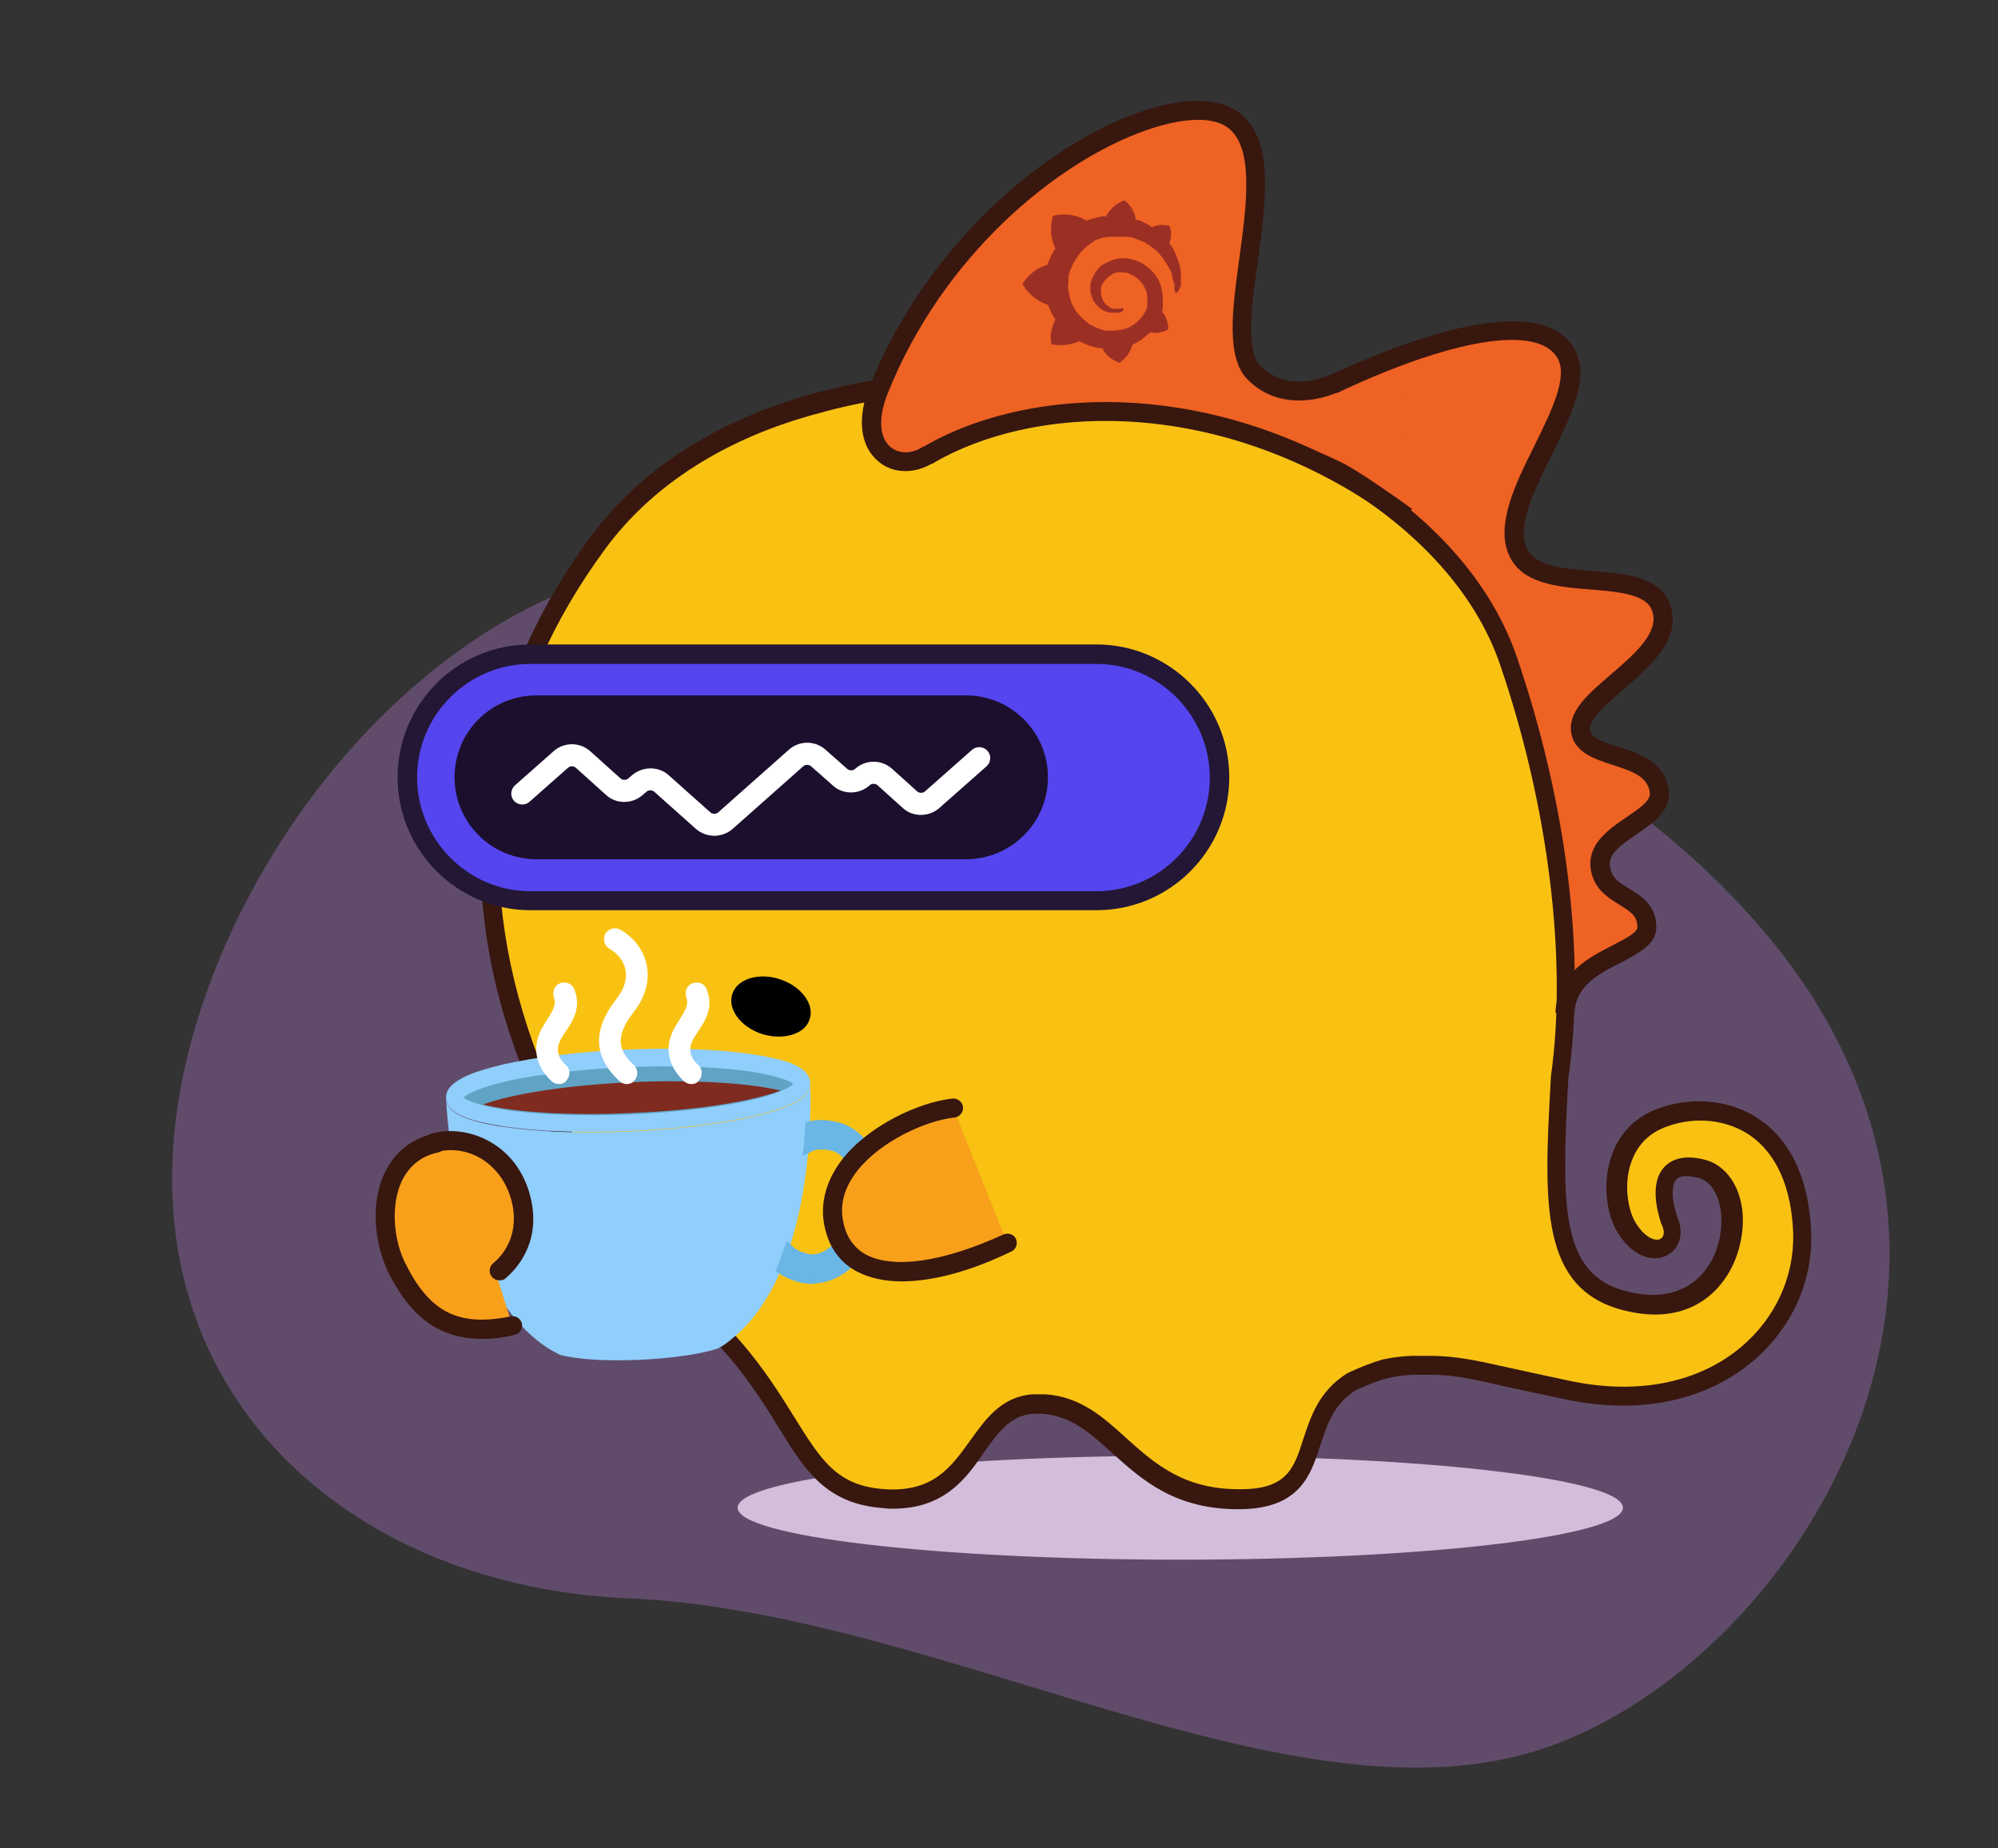 <?xml version="1.0" encoding="utf-8"?>
<!-- Generator: Adobe Illustrator 26.3.1, SVG Export Plug-In . SVG Version: 6.00 Build 0)  -->
<svg version="1.1" id="Layer_1" xmlns="http://www.w3.org/2000/svg"
	xmlns:xlink="http://www.w3.org/1999/xlink" x="0px" y="0px"
	viewBox="0 0 400 370" style="enable-background:new 0 0 288 282;" xml:space="preserve">
<rect x="0" y="0" width="400" height="370" fill="#333333" stroke="none"/>
<style type="text/css">
	.st0{fill:#EE6224;}
	.st1{fill:#F9C213;}
	.st2{fill:#38170F;}
	.st3{fill:#5545EF;}
	.st4{fill:#231735;}
	.st5{fill:#1C0F2D;}
	.st6{fill:#60A3C4;}
	.st7{fill:#802B20;}
	.st8{fill:#90CEFC;}
	.st9{fill:#6AB6E5;}
	.st10{fill:#FFFFFF;}
	.st11{fill:#F9A01B;}
	.st12{fill:#010101;}
	.st13{fill:#9C2F23;}
</style>
<g transform="translate(20 20)">
<path opacity="0.3" d="M105.784 299.945C43.191 297.283 -3.795 249.197 21.387 178.552C38.134 131.715 79.853 92.97 120.744 92.475C161.636 91.98 271.931 96.863 331.564 164.616C391.197 232.369 339.429 313.051 289.042 329.983C238.654 346.915 168.377 302.608 105.784 299.945Z" fill="#CA87E9"/>
	  <g style="mix-blend-mode:multiply" opacity="0.8">
    <path
      d="M216.292 292.204C167.35 292.204 127.675 287.546 127.675 281.8C127.675 276.054 167.35 271.396
  216.292 271.396C265.234 271.396 304.91 276.054 304.91 281.8C304.91 287.546 265.234 292.204 216.292
  292.204Z"
      fill="#EFDBF8" />
  </g>
</g>
<g transform="translate(75 20)">
<path class="st0" d="M177.5,65.2c24.3-16.9,55.3-20.7,60.8-14.6c4.4,4.9-12.3,31.9-9.6,39.8c2.7,7.9,26.5,2.8,29.1,12.8
	c1.2,4.8-17,16.2-16.5,22.9c0.5,6.6,14.6,4.8,15.6,13.4c0.7,5.8-12.1,7.1-11.7,14c0.5,6.9,9.8,5.6,9.4,12.3
	c-0.3,5.4-10.5,1.8-13.2,11C238.7,185.6,177.5,65.1,177.5,65.2L177.5,65.2L177.5,65.2z"/>
<g>
	<path class="st1" d="M285.8,226.8c-0.7-22.3-16.3-27.2-27.6-23.4c-11.3,3.8-10.7,16.9-7.8,21.9c4.6,7.9,11.2,4.5,8.7-1
		c-1.8-5.3-2.2-12.6,6.6-10.3c10.9,2.9,7.5,32.1-15.4,26.4c-15.7-3.9-14.4-20.5-13.2-44.8c3.3-23.4-0.3-54.1-10.2-83.3
		C206.7,53.2,85.1,34,44.7,88.6c-52.4,71,5.4,140.3,14.3,149.2c27.7,21.5,23.2,41,43.1,42.2c18.9,1.2,17.3-17.9,29.8-19
		c0.7,0,1.5,0,2.2,0c14.6,1.1,17.5,19.3,39.6,19c18-0.3,10-16,22-23.5c2.5-1.2,4.7-2,6.7-2.6c1.6-0.3,3.4-0.6,5.3-0.7
		c0.5,0,3.2,0,4,0c7.1,0.1,11.4,1.8,27.6,5.1C268.4,264.2,286.5,245.6,285.8,226.8L285.8,226.8z"/>
	<path class="st2" d="M103.8,282c-0.6,0-1.2,0-1.8-0.1c-11.6-0.8-15.8-7.5-21.1-16.1c-4.6-7.5-10.4-16.8-23-26.5l-0.2-0.2
		c-0.2-0.2-20.1-20.3-30.6-52c-11.6-35.2-6-69.6,16.1-99.6C53.1,74,68.5,64.1,87.8,58.8c17.6-4.9,37.7-5.8,57.9-2.6
		c19.3,3,37.2,9.4,51.7,18.6c15.6,9.9,26.5,22.7,31.3,36.8c10,29.3,13.8,59.9,10.3,84.1l-0.1,1.6c-1.3,24.8-1.3,37.9,11.8,41.2
		c11,2.8,16.7-3.3,18.4-9.9c1.5-6-0.3-11.8-4-12.8c-1.3-0.3-3.5-0.8-4.5,0.3c-1,1.1-1,4.1,0.2,7.5c1.6,3.7,0.1,6.6-2.1,7.7
		c-2.7,1.4-7,0.4-10.1-5c-2-3.5-2.9-9.9-0.8-15.4c1.7-4.5,5-7.6,9.7-9.2c6.9-2.3,14.3-1.4,19.8,2.4c4.5,3.1,9.8,9.5,10.3,22.7l0,0
		c0.3,9.8-3.9,19.1-11.7,25.7c-9.4,7.9-22.6,10.7-37.1,7.7c-5.3-1.1-9.4-2-12.6-2.7c-6.7-1.5-10-2.3-14.6-2.3l-0.6,0
		c-0.9,0-3,0-3.3,0c-1.8,0.1-3.4,0.3-5,0.7c-1.9,0.5-3.9,1.3-6.3,2.4c-4.4,2.8-5.7,6.8-7.1,11.1c-1.9,5.9-4.1,12.5-15.8,12.7
		c-13.2,0.2-19.9-5.9-25.9-11.3c-4.3-3.9-8.1-7.3-13.8-7.8c-0.7,0-1.4,0-2.1,0c-4.5,0.4-6.9,3.8-9.7,7.7
		C118.6,275.7,114.2,282,103.8,282z M60.3,236.3c13.1,10.2,19,19.8,23.8,27.5c5.3,8.5,8.5,13.7,18.1,14.3c9.6,0.6,13.2-4.4,17-9.7
		c3.1-4.3,6.2-8.8,12.5-9.3l0.2,0c0.7,0,1.4,0,2.2,0l0.1,0l0.1,0c7,0.5,11.5,4.5,16.1,8.7c5.7,5.1,11.6,10.5,23.3,10.3
		c9-0.1,10.4-4.3,12.2-10c1.5-4.5,3.1-9.6,8.8-13.2l0.2-0.1c2.6-1.2,4.9-2.1,7-2.7l0.1,0c1.8-0.4,3.6-0.6,5.6-0.7c0.4,0,1.5,0,3.6,0
		l0.6,0c5,0.1,8.7,0.9,15.4,2.4c3.2,0.7,7.3,1.6,12.5,2.7c13.3,2.7,25.4,0.3,33.9-6.9c6.9-5.8,10.6-14.1,10.4-22.6l0,0
		c-0.3-9.2-3.3-16-8.6-19.7c-4.5-3.1-10.7-3.9-16.4-1.9c-3.6,1.2-6,3.5-7.3,6.9c-1.8,4.7-0.7,9.9,0.6,12.2c2,3.4,4.2,4,5.1,3.5
		c0.8-0.4,0.9-1.5,0.3-2.8l-0.1-0.2c-0.8-2.4-2.4-8.2,0.6-11.4c1.8-1.9,4.6-2.4,8.3-1.4c5.2,1.4,9.1,8.3,6.7,17.5
		c-2.1,8-9.4,16.1-23.1,12.6c-16.8-4.2-16-21.4-14.7-45.1l0.1-1.8c3.3-23.3-0.5-54.1-10.2-82.4c-8.9-26-40.3-46.8-80-52.9
		c-19.7-3-39.2-2.2-56.3,2.6C70.4,67.6,55.7,77,46.3,89.7c-21.7,29.4-26.9,61.7-15.6,96.2C39.1,211.4,54.8,230.9,60.3,236.3z"/>
</g>
<path class="st0" d="M206.4,80.2C165.1,50.9,117,66.9,110.8,71c-6.2,4.1-14.9-0.8-10-13C117.2,17.2,159.6-3.6,171,3.4
	c12.7,7.9-3.3,43,5,51.2c6.7,6.6,11.2,1.6,22.6-2.3C208.9,48.9,206.4,80.2,206.4,80.2z"/>
<g>
	<path class="st3" d="M144.5,160.3H31.2c-13.6,0-24.7-11-24.7-24.7v0c0-13.6,11-24.6,24.7-24.6h113.3c13.6,0,24.6,11,24.6,24.6v0
		C169.2,149.2,158.1,160.3,144.5,160.3z"/>
	<path class="st4" d="M144.5,162.2H31.2c-14.6,0-26.6-11.9-26.6-26.6c0-14.7,11.9-26.6,26.6-26.6h113.3c14.6,0,26.6,11.9,26.6,26.6
		C171.1,150.3,159.2,162.2,144.5,162.2z M31.2,112.9c-12.5,0-22.7,10.2-22.7,22.7c0,12.5,10.2,22.8,22.7,22.8h113.3
		c12.5,0,22.7-10.2,22.7-22.7c0-12.5-10.2-22.8-22.7-22.8H31.2z"/>
</g>
<path class="st5" d="M118.4,152h-86c-9,0-16.4-7.3-16.4-16.4s7.3-16.4,16.4-16.4h86c9,0,16.4,7.3,16.4,16.4S127.4,152,118.4,152z"/>
<path class="st2" d="M240.2,182.9l-3.8-0.2c0.3-7.8,6.8-11.1,11.5-13.5c2.3-1.2,4.9-2.5,4.9-3.6c0-2.2-1.2-3-3.6-4.5
	c-2.4-1.5-5.4-3.3-5.8-7.7c-0.3-4.7,3.8-7.5,7.2-9.8c2.5-1.7,4.9-3.3,4.7-4.9c-0.4-3.1-3.1-4.2-7.5-5.6c-3.7-1.2-8-2.6-8.3-7
	c-0.3-4,3.7-7.4,8-11.1c4.2-3.6,9-7.7,8.5-11.7c-0.5-4-5.1-4.7-12.5-5.3c-6.6-0.5-14-1.1-16.5-7.1c-2.5-6.1,1.4-14.1,5.2-21.7
	c3.4-6.9,6.9-14,4.5-17.7c-4.1-6.5-21-3.7-44.1,7.2l-1.6-3.5c12.2-5.7,41.4-17.8,49-5.7c3.5,5.6-0.3,13.3-4.3,21.5
	c-3.4,6.9-7,14-5.1,18.6c1.6,3.8,7.2,4.2,13.2,4.7c7,0.5,15,1.2,16,8.6c0.8,6-4.8,10.8-9.8,15.1c-3.2,2.8-6.8,5.9-6.7,7.9
	c0.1,1.7,1.9,2.4,5.7,3.6c4.2,1.4,9.4,3,10.1,8.8c0.5,3.9-3.1,6.4-6.3,8.6c-3.4,2.3-5.7,4-5.5,6.3c0.2,2.3,1.5,3.3,3.9,4.7
	c2.4,1.5,5.4,3.3,5.4,7.7c0,3.4-3.4,5.1-6.9,7C245.1,174.9,240.4,177.3,240.2,182.9z"/>
<path class="st2" d="M106.3,74.3c-2,0-3.9-0.6-5.4-1.9c-3.7-3-4.4-8.7-1.8-15.1C110.7,28.5,134.5,9,153,2.5c8-2.8,14.7-3.1,18.9-0.7
	c8.5,4.8,6.6,17.9,4.9,30.6c-1.2,8.8-2.5,17.9,0.6,20.9c4.5,4.4,10.2,3.3,14.3,1.6l1.5,3.5c-7.2,3-13.8,2.2-18.4-2.4
	c-4.4-4.4-3.1-14-1.7-24.2c1.5-10.9,3.2-23.3-3-26.7c-3.2-1.8-8.9-1.4-15.7,1c-17.7,6.2-40.6,24.9-51.7,52.7
	c-1.9,4.8-1.7,8.8,0.6,10.7c1.7,1.4,4.3,1.4,6.5-0.1l2.1,3.2C110.1,73.7,108.2,74.3,106.3,74.3z"/>
<path class="st2" d="M205.3,84.9c-34.7-25.9-72.9-24.4-93.8-12l-1.9-3.3c21.9-13,62-14.7,98.1,12.3L205.3,84.9z"/>
<path class="st6" d="M16.1,199.8c-0.2-3.6,15.3-7.1,34.5-7.9c19.2-0.8,34.9,1.4,35.1,5c0.2,3.6-15.3,7.1-34.5,7.9
	C32,205.6,16.3,203.3,16.1,199.8z"/>
<path class="st7" d="M51.8,196.6c-13,0.6-24.2,2.3-30.1,4.5c6.2,1.5,17.1,2.3,29.5,1.7c13-0.5,24.2-2.3,30.1-4.5
	C75,196.8,64.1,196.1,51.8,196.6z"/>
<path class="st8" d="M14.3,199.9c0.1,2.4,3,3.5,3.9,3.9c1.9,0.7,4.6,1.4,7.9,1.8c6.7,1,15.6,1.3,25,0.9c9.4-0.4,18.2-1.5,24.8-3
	c3.3-0.8,5.9-1.6,7.7-2.5c0.9-0.4,3.5-1.7,3.6-4c0.1,3.2,1.3,37.5-15.8,51.1c-0.8,0.7-1.7,1.3-2.6,1.8c-3.2,1.1-9.1,2-15.8,2.3
	c-6.7,0.3-12.6-0.1-15.9-1c-1-0.5-1.9-1-2.8-1.6C15.7,237.1,14.4,201.1,14.3,199.9L14.3,199.9z"/>
<g>
	<path class="st9" d="M99.6,212.1c-1.4-3.5-4-5.8-7.1-6.5c-1.2-0.3-2.3-0.4-3.3-0.3c-0.7,0-1.3,0.1-1.9,0.3
		c-0.1,1.3-0.1,2.7-0.3,4.1c1-0.5,1.9-0.5,2.3-0.6c0.7,0,1.5,0,2.3,0.2c1.9,0.4,3.4,1.9,4.4,4.2c1.1,2.5,1.2,5.6,0.5,8.8
		c-1.2,5.4-5,9.6-8.7,9.7c-0.4,0-0.9,0-1.3-0.1c-1.5-0.3-2.7-0.9-3.6-1.8c-0.4,1.3-0.9,2.5-1.4,3.8c1.2,0.8,2.6,1.4,4.2,1.7
		c0.8,0.2,1.5,0.2,2.3,0.2c2.7-0.1,5.5-1.5,7.7-3.9c2.2-2.3,3.8-5.4,4.5-8.9C101.2,219.3,100.9,215.3,99.6,212.1L99.6,212.1z"/>
	<path class="st9" d="M87.7,237c-0.7,0-1.5-0.1-2.2-0.2c-1.7-0.4-3.2-1-4.5-1.9l-0.7-0.5l0.3-0.8c0.5-1.2,0.9-2.4,1.4-3.7l0.5-1.5
		l1.2,1.1c0.7,0.7,1.8,1.2,3.1,1.5c0.3,0.1,0.7,0.1,1,0.1c3.2-0.1,6.6-4.1,7.7-9c0.7-2.9,0.5-5.8-0.5-8.2c-0.8-2-2.1-3.3-3.7-3.6
		c-0.8-0.2-1.4-0.2-2.1-0.2c-0.4,0-1.1,0-1.9,0.5l-1.6,0.8l0.2-1.8c0.1-1.4,0.2-2.8,0.3-4.1l0-0.8l0.7-0.2c0.7-0.2,1.4-0.3,2.1-0.3
		c1.2,0,2.4,0.1,3.6,0.4c3.4,0.8,6.2,3.3,7.8,7.1l0.6,1.4H101c1,3.1,1.1,6.7,0.3,10.3c-0.8,3.6-2.5,6.9-4.8,9.3
		c-2.4,2.6-5.4,4.1-8.4,4.2C88,237,87.8,237,87.7,237z M82.9,233.6c0.9,0.5,2,0.9,3.1,1.2c0.7,0.2,1.3,0.2,2,0.2
		c2.5-0.1,5-1.4,7-3.6c2-2.2,3.6-5.1,4.3-8.4c0.8-3.7,0.6-7.4-0.7-10.5l-0.2-0.6c-1.3-2.8-3.5-4.7-6.1-5.3c-1.1-0.2-2.1-0.3-3.1-0.3
		c-0.3,0-0.7,0-1,0.1c0,0.6-0.1,1.2-0.1,1.8c0.5-0.1,0.9-0.1,1.2-0.1c0.8,0,1.7,0.1,2.6,0.3c2.2,0.5,4,2.2,5.1,4.8
		c1.1,2.7,1.3,6.1,0.6,9.4c-1.3,5.8-5.5,10.4-9.6,10.5c-0.6,0-1.1,0-1.6-0.1c-1.1-0.2-2.1-0.6-2.9-1.1
		C83.3,232.5,83.1,233,82.9,233.6z"/>
</g>
<path class="st8" d="M17.9,195.6c1.8-0.9,4.4-1.7,7.7-2.5c6.6-1.5,15.4-2.6,24.8-3c9.4-0.4,18.3-0.1,25,0.9c3.4,0.5,6,1.1,7.9,1.8
	c0.9,0.4,3.8,1.5,3.9,3.9c0,0.1,0,0.2,0,0.2c-0.1,2.3-2.7,3.6-3.6,4c-1.8,0.9-4.4,1.7-7.7,2.5c-6.6,1.5-15.4,2.6-24.8,3
	c-9.4,0.4-18.3,0.1-25-0.9c-3.4-0.5-6-1.1-7.9-1.8c-0.9-0.4-3.8-1.5-3.9-3.9c0,0,0,0,0,0C14.2,197.4,17,196.1,17.9,195.6z
	 M27.8,202.4c6.4,0.8,14.6,1,23.2,0.7c8.6-0.4,16.8-1.3,23.1-2.6c6.7-1.4,9.1-2.9,9.7-3.5c-0.6-0.6-3.2-1.8-10-2.7
	c-6.4-0.8-14.6-1-23.2-0.7c-8.6,0.4-16.8,1.3-23.1,2.6c-6.7,1.4-9.1,2.9-9.7,3.5C18.5,200.3,21.1,201.5,27.8,202.4z"/>
<path class="st10" d="M50.5,197c-0.5,0-1.1-0.2-1.5-0.6c-5.2-4.8-5.4-10.2-0.7-16.3c1.7-2.1,2.3-4.2,1.9-6c-0.3-1.7-1.5-3.2-3.2-4.2
	c-1-0.6-1.4-1.9-0.8-3c0.6-1,1.9-1.4,3-0.8c2.8,1.6,4.7,4.2,5.3,7.2c0.4,2.2,0.3,5.6-2.8,9.5c-3.8,5-2.7,7.7,0.2,10.4
	c0.9,0.8,0.9,2.2,0.1,3.1C51.6,196.8,51,197,50.5,197z"/>
<path class="st10" d="M36.9,197c-0.5,0-1.1-0.2-1.5-0.6c-3.1-2.9-3.9-6.6-2.1-10.2c0.4-0.8,0.9-1.5,1.3-2.2c1.2-1.9,1.8-3,1.3-4.4
	c-0.4-1.1,0.1-2.4,1.3-2.8c1.1-0.4,2.4,0.1,2.8,1.3c1.4,3.6-0.3,6.2-1.7,8.3c-0.4,0.6-0.8,1.2-1.1,1.8c-0.6,1.2-1.1,3,1.1,5
	c0.9,0.8,0.9,2.2,0.1,3.1C38,196.8,37.5,197,36.9,197z"/>
<path class="st10" d="M63.4,197c-0.5,0-1.1-0.2-1.5-0.6c-3.1-2.9-3.9-6.6-2.1-10.2c0.4-0.8,0.9-1.5,1.3-2.2c1.2-1.9,1.8-3,1.3-4.4
	c-0.4-1.1,0.1-2.4,1.3-2.8c1.1-0.4,2.4,0.1,2.8,1.3c1.4,3.6-0.3,6.2-1.7,8.3c-0.4,0.6-0.8,1.2-1.1,1.8c-0.6,1.2-1.1,3,1.1,5
	c0.9,0.8,0.9,2.2,0.1,3.1C64.6,196.8,64,197,63.4,197z"/>
<path class="st11" d="M12.3,208.7c-11.5,2.5-12.1,16.9-7.7,25.4c5.1,9.9,11.5,13.6,23,11.3l-3.5-11.1"/>
<path class="st11" d="M12.1,208.8c7.1-1.9,15.6,2.6,17.5,12.1c1.9,9.5-5.1,14.8-8.2,15.5l-7.2,3.2l-8-15.9L12.1,208.8z"/>
<path class="st2" d="M4.6,236c-0.7,0-1.4-0.4-1.7-1c-2.7-5.3-4-13.6-0.9-20.2c2-4.2,5.4-6.9,9.9-7.9c1-0.2,2,0.4,2.3,1.5
	s-0.4,2-1.5,2.3c-3.4,0.7-5.8,2.7-7.3,5.8C3.3,221,3.6,228,6.3,233.2c0.5,0.9,0.1,2.1-0.8,2.6C5.2,236,4.9,236,4.6,236z"/>
<path class="st2" d="M25,236.3c-0.5,0-1.1-0.2-1.5-0.7c-0.7-0.8-0.6-2,0.2-2.7c1.6-1.3,5.2-5.1,3.9-11.7c-0.8-3.9-2.9-7.1-6-9.1
	c-2.8-1.8-6.1-2.3-9.2-1.5c-1,0.3-2.1-0.3-2.3-1.4c-0.3-1,0.3-2.1,1.4-2.3c4-1.1,8.5-0.3,12.2,2c4,2.5,6.7,6.6,7.7,11.6
	c1.7,8.6-3.1,13.6-5.2,15.4C25.9,236.2,25.4,236.3,25,236.3z"/>
<path class="st2" d="M21.6,248c-8.4,0-14.2-4.1-18.7-13c-0.5-0.9-0.1-2.1,0.8-2.6c0.9-0.5,2.1-0.1,2.6,0.8
	c4.9,9.6,10.6,12.4,21,10.3c1-0.2,2,0.5,2.2,1.5c0.2,1-0.5,2-1.5,2.2C25.7,247.8,23.6,248,21.6,248z"/>
<path class="st11" d="M115.9,201.9c-8.9,0.9-25.9,9.9-24.1,22.4c1.8,12.5,16.4,13.2,34.9,4.6"/>
<path class="st2" d="M105.5,236.5c-3.5,0-6.5-0.7-9-2c-3.7-2-5.9-5.4-6.6-10c-0.6-4.2,0.7-8.5,3.7-12.4c5.3-6.8,15.4-11.5,22.1-12.2
	c1-0.1,2,0.7,2.1,1.7c0.1,1-0.7,2-1.7,2.1c-5.8,0.6-14.9,4.8-19.5,10.7c-2.4,3.1-3.4,6.3-2.9,9.5c0.5,3.4,2.1,5.8,4.6,7.2
	c5.6,3,15.6,1.5,27.6-4c1-0.4,2.1,0,2.5,0.9c0.4,1,0,2.1-0.9,2.5C119.1,234.6,111.5,236.5,105.5,236.5z"/>
<path class="st12" d="M87.1,184c1-3-1.7-6.6-6-8c-4.3-1.4-8.6,0-9.5,3c-1,3,1.7,6.6,6,8C81.9,188.3,86.2,187,87.1,184z"/>
<path class="st10" d="M68,147.3c-1.3,0-2.7-0.5-3.7-1.4l-8.3-7.4c-0.4-0.4-1.2-0.4-1.6,0l-0.7,0.6c-2.1,1.9-5.4,1.9-7.4,0l-6-5.4
	c-0.4-0.4-1.2-0.4-1.6,0l-7.7,6.8c-0.9,0.8-2.3,0.7-3.1-0.2c-0.8-0.9-0.7-2.3,0.2-3.1l7.7-6.8c2.1-1.9,5.3-1.9,7.4,0l6,5.4
	c0.4,0.4,1.2,0.4,1.6,0l0.7-0.6c2.1-1.8,5.3-1.9,7.4,0l8.3,7.4c0.4,0.4,1.2,0.4,1.6,0l14.1-12.5c2.1-1.9,5.3-1.9,7.4,0l4.3,3.8
	c0.4,0.4,1.2,0.4,1.6,0c2.1-1.9,5.3-1.9,7.4,0l5,4.5c0.4,0.4,1.2,0.4,1.6,0l9.4-8.3c0.9-0.8,2.3-0.7,3.1,0.2
	c0.8,0.9,0.7,2.3-0.2,3.1l-9.4,8.3c-2.1,1.9-5.4,1.9-7.4,0l-5-4.5c-0.4-0.4-1.2-0.4-1.6,0c-2.1,1.9-5.4,1.9-7.4,0l-4.3-3.8
	c-0.4-0.4-1.2-0.4-1.6,0l-14.1,12.5C70.7,146.8,69.3,147.3,68,147.3z"/>
<path class="st13" d="M161.4,36.5c0-0.5,0.1-1.1,0-1.9c0-0.7-0.2-1.5-0.5-2.3c-0.3-0.9-0.6-1.7-1.1-2.6c-0.2-0.3-0.4-0.7-0.7-1.1
	c0.8-1.7,0-3.4,0-3.4c-1.7-0.4-3,0-3.5,0.3c-0.1,0-0.1-0.1-0.2-0.2c-0.3-0.2-0.5-0.3-0.9-0.5c-0.3-0.2-0.6-0.3-0.9-0.5
	c-0.3-0.1-0.7-0.2-1-0.3l-0.2,0c-0.3-2.5-2.3-3.9-2.3-3.9c-2.8,1.1-3.6,3.1-3.6,3.1v0.1c-0.1,0-0.3,0-0.5,0c-0.2,0-0.4,0-0.6,0.1
	c-0.2,0-0.4,0-0.6,0.1c-0.4,0.1-0.8,0.2-1.2,0.3c-0.4,0.1-0.8,0.3-1.2,0.4c-0.1,0,0-0.1,0-0.1c-3.2-1.9-6.6-0.9-6.6-0.9
	c-1,3.4,0.2,6,0.5,6.5c-0.1,0.2-0.3,0.4-0.4,0.6c-0.4,0.8-0.8,1.6-1.1,2.4c0,0.1-0.1,0.2-0.1,0.3c-3.5,1-5,3.9-5,3.9
	c2.1,3.4,5.1,4.1,5.1,4.1c0.3,0.8,0.6,1.4,1,2.2c0.2,0.3,0.4,0.6,0.5,0.8c-1.4,2.5-0.8,4.9-0.8,4.9c2.9,0.6,5.1-0.4,5.6-0.6
	c0.3,0.2,0.6,0.3,0.8,0.4c0.8,0.4,1.8,0.7,2.7,0.9l0.7,0.1h0.1l0.1,0h0.1l0.1,0c1,2.2,3.4,2.9,3.4,2.9c2.1-1.4,2.5-3.2,2.6-3.6V49
	c0.4-0.2,0.8-0.4,1.2-0.6c0.8-0.5,1.5-1.1,2.2-1.7c0.1,0,0.1-0.1,0.2-0.2c2,0.5,3.6-0.6,3.6-0.6c0-2-1-3.2-1.2-3.4h-0.1l0.1-0.3
	l0.1-0.6l0-0.2v-0.1l0-0.1v-0.1l0-0.2l0-0.2l0-0.2l0-0.2l0-0.2c0-0.2,0-0.5,0-0.6c-0.1-0.9-0.2-1.7-0.5-2.6
	c-0.3-0.8-0.7-1.5-1.3-2.2c-0.5-0.7-1.2-1.2-1.9-1.7c-0.7-0.5-1.4-0.8-2.2-1c-0.4-0.1-0.7-0.2-1.2-0.3H151l-0.1,0h-0.1l-0.1,0
	l-0.2,0c-0.2,0-0.4,0-0.6,0c-0.8,0-1.6,0.1-2.3,0.4c-0.7,0.3-1.4,0.6-2,1c-0.6,0.4-1,1-1.4,1.6c-0.4,0.6-0.6,1.2-0.8,1.8l-0.1,0.5
	v0.1l0,0.1l0,0.2c0,0.3,0,0.6,0,0.9c0.1,0.6,0.3,1.2,0.5,1.7c0.3,0.5,0.6,0.9,1,1.3c0.4,0.4,0.8,0.7,1.2,0.9
	c0.5,0.2,0.8,0.3,1.3,0.4l0.2,0h0.1l0.1,0h0.1l0.1,0l0.2,0c0,0,0.1,0,0.2,0c0.1,0,0.2,0,0.3,0c0.2,0,0.4,0,0.6-0.1
	c0.2,0,0.3-0.1,0.5-0.2c0.1,0,0.1,0,0.1-0.1c0.2-0.1,0.2-0.3,0.1-0.4c-0.1-0.1-0.3-0.2-0.4-0.1c-0.1,0-0.1,0-0.1,0
	c-0.1,0-0.3,0.1-0.4,0.1c-0.1,0-0.3,0-0.4,0l-0.2,0h-0.1l-0.1,0h-0.1l-0.1,0h-0.1l-0.1,0c-0.3-0.1-0.6-0.2-0.9-0.5
	c-0.3-0.2-0.6-0.5-0.8-0.7c-0.2-0.3-0.4-0.7-0.5-1c-0.1-0.4-0.2-0.7-0.2-1.1c0-0.2,0-0.4,0-0.6l0-0.2v-0.1c0-0.1,0.1-0.2,0.1-0.3
	c0.3-0.8,0.9-1.5,1.7-2.1c0.2-0.1,0.4-0.2,0.6-0.4c0.2-0.1,0.5-0.2,0.6-0.2c0.3-0.1,0.5-0.1,0.7-0.1c0.2,0,0.5,0,0.7,0l0.4,0.1h0.1
	l0.1,0h0.1l0.1,0c0.2,0,0.5,0.2,0.7,0.3c0.5,0.2,0.9,0.5,1.4,0.8c0.8,0.7,1.4,1.6,1.8,2.6c0.1,0.5,0.2,1,0.2,1.6c0,0.1,0,0.3,0,0.4
	v0.1l0,0.1v0.1l0,0.1v0.1l0,0.1l0,0.2c0,0.2,0,0.3-0.1,0.4c0,0.1-0.1,0.3-0.1,0.4c0,0.1-0.1,0.3-0.2,0.4c-0.1,0.3-0.3,0.5-0.4,0.7
	c-0.3,0.5-0.7,0.9-1.2,1.4c-0.9,0.8-2,1.4-3.2,1.6c-0.6,0.1-1.2,0.2-1.8,0.2c-0.3,0-0.6,0-0.9,0h-0.1l-0.1,0h-0.1l-0.1,0l-0.5-0.1
	c-0.6-0.2-1.3-0.4-1.8-0.7c-0.6-0.3-1.2-0.6-1.6-1c-1-0.8-1.9-1.7-2.5-2.8c-0.3-0.5-0.6-1.1-0.7-1.7c-0.2-0.6-0.3-1.2-0.4-1.8
	c-0.1-0.6-0.1-1.2,0-1.8v-0.1l0-0.1v-0.1l0-0.1v-0.1l0-0.1v-0.1l0-0.2c0-0.3,0.2-0.6,0.2-0.9c0.1-0.3,0.2-0.6,0.4-0.9
	c0.1-0.3,0.2-0.6,0.4-0.9c0.3-0.5,0.6-1,1-1.6c0.7-1,1.6-1.8,2.5-2.4c0.2-0.1,0.5-0.3,0.7-0.5c0.3-0.1,0.5-0.3,0.8-0.3
	c0.3-0.1,0.5-0.2,0.8-0.3l0.4-0.1c0,0,0.1,0,0.2,0s0.1,0,0.2,0c0.3-0.1,0.6-0.1,0.8-0.1c0.1,0,0.1,0,0.2,0s0.1,0,0.2,0
	c0.1,0,0.3,0,0.4,0c0.1,0,0.1,0,0.2,0c0.1,0,0.1,0,0.2,0c0.1,0,0.1,0,0.2,0h0.1l0.1,0c0,0,0.1,0,0.2,0c0.1,0,0.2,0,0.2,0l0.2,0
	l0.2,0h0.1l0.1,0h0.1l0.2,0h0.1c0,0,0.1,0,0,0h0.1l0.2,0l0.8,0.1c0.5,0.1,1,0.3,1.5,0.5c1,0.3,1.8,0.8,2.6,1.4
	c0.8,0.5,1.5,1.2,2,1.9l0.1,0.1l0.1,0.1c0,0,0.1,0.1,0.2,0.3c0,0.1,0.1,0.1,0.2,0.3c0,0.1,0.1,0.2,0.2,0.3c0.2,0.3,0.4,0.7,0.6,1
	c0.4,0.6,0.7,1.3,0.8,2c0,0.1,0,0.1,0,0.1c0,0.1,0,0.1,0,0.1c0,0.1,0,0.1,0.1,0.3c0,0.1,0,0.1,0.1,0.3c0,0.1,0,0.1,0.1,0.3
	c0.1,0.3,0.1,0.5,0.1,0.8c0,0.4,0.1,0.8,0.1,1.1c0,0.1,0.1,0.3,0.3,0.2c0.1,0,0.3-0.1,0.3-0.2C161.4,37.4,161.5,37,161.4,36.5
	L161.4,36.5z"/>
	</g>
</svg>